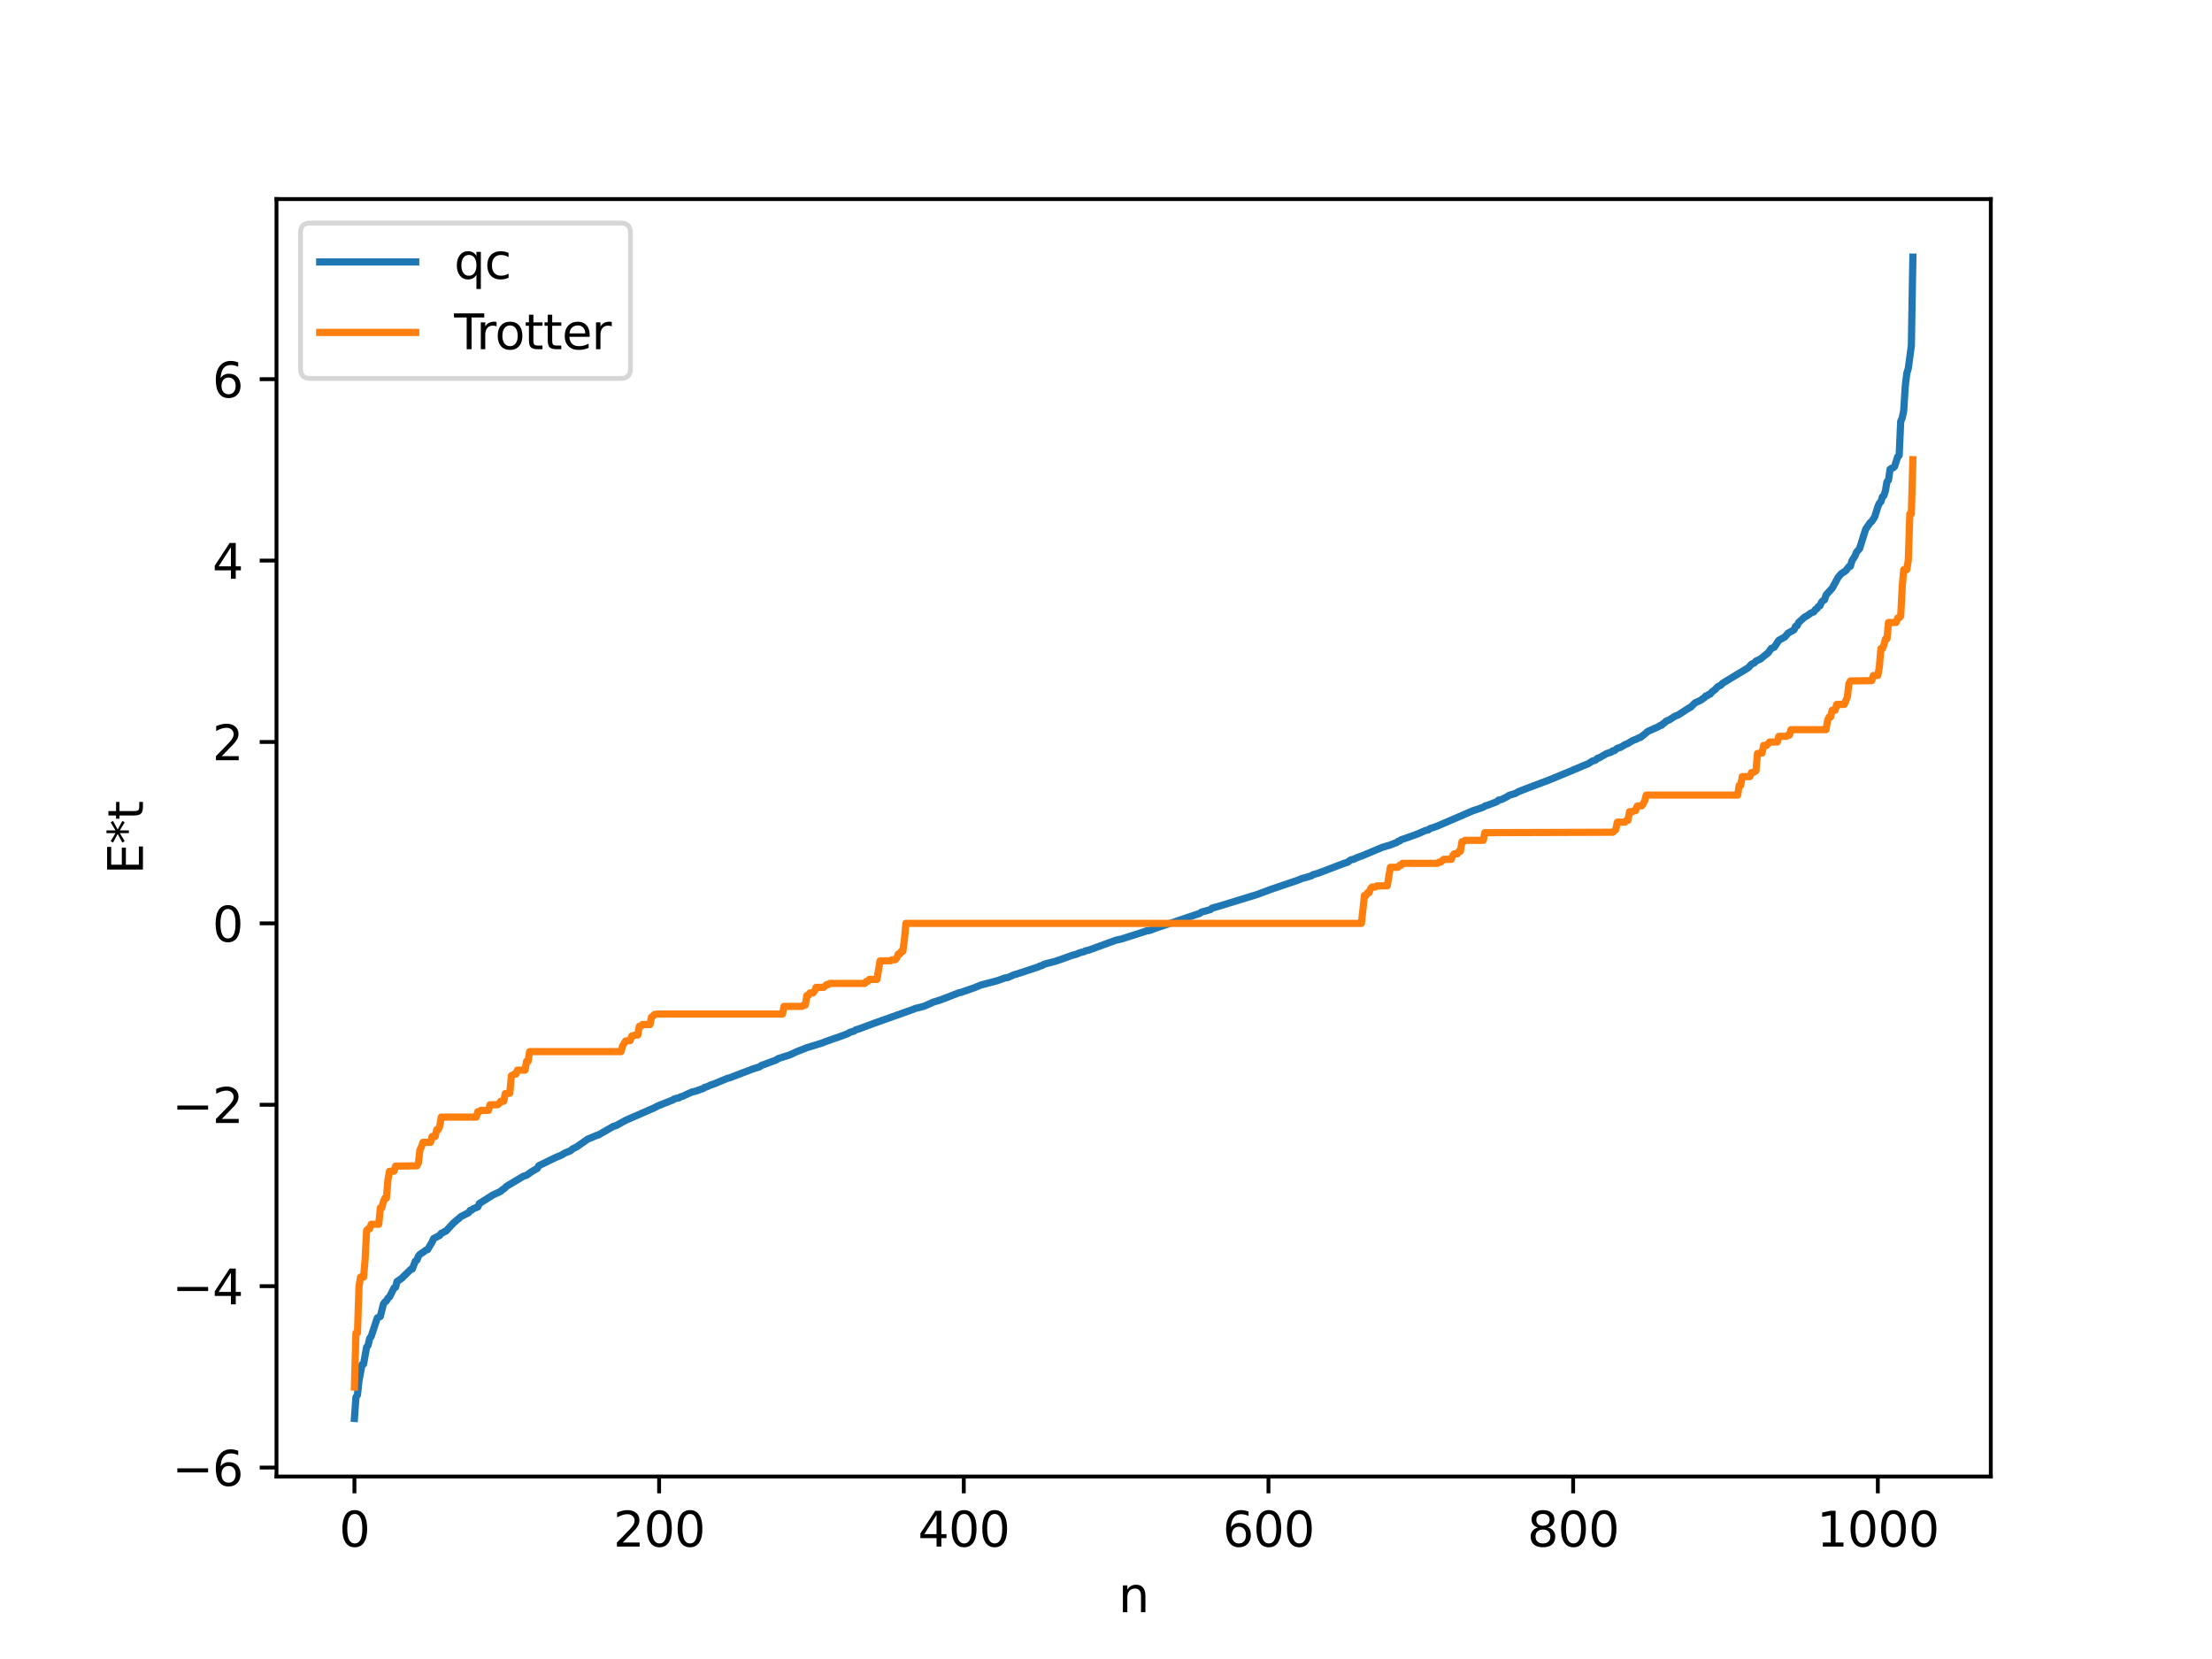<?xml version="1.0" encoding="utf-8" standalone="no"?>
<!DOCTYPE svg PUBLIC "-//W3C//DTD SVG 1.1//EN"
  "http://www.w3.org/Graphics/SVG/1.1/DTD/svg11.dtd">
<svg xmlns:xlink="http://www.w3.org/1999/xlink" width="460.8pt" height="345.6pt" viewBox="0 0 460.8 345.6" xmlns="http://www.w3.org/2000/svg" version="1.1">
 <defs>
  <style type="text/css">*{stroke-linejoin: round; stroke-linecap: butt}</style>
 </defs>
 <g id="figure_1">
  <g id="patch_1">
   <path d="M 0 345.6 
L 460.8 345.6 
L 460.8 0 
L 0 0 
z
" style="fill: #ffffff"/>
  </g>
  <g id="axes_1">
   <g id="patch_2">
    <path d="M 57.6 307.584 
L 414.72 307.584 
L 414.72 41.472 
L 57.6 41.472 
z
" style="fill: #ffffff"/>
   </g>
   <g id="matplotlib.axis_1">
    <g id="xtick_1">
     <g id="line2d_1">
      <defs>
       <path id="mcdcbf91123" d="M 0 0 
L 0 3.5 
" style="stroke: #000000; stroke-width: 0.8"/>
      </defs>
      <g>
       <use xlink:href="#mcdcbf91123" x="73.833" y="307.584" style="stroke: #000000; stroke-width: 0.8"/>
      </g>
     </g>
     <g id="text_1">
      <!-- 0 -->
      <g transform="translate(70.651 322.182) scale(0.1 -0.1)">
       <defs>
        <path id="DejaVuSans-30" d="M 2034 4250 
Q 1547 4250 1301 3770 
Q 1056 3291 1056 2328 
Q 1056 1369 1301 889 
Q 1547 409 2034 409 
Q 2525 409 2770 889 
Q 3016 1369 3016 2328 
Q 3016 3291 2770 3770 
Q 2525 4250 2034 4250 
z
M 2034 4750 
Q 2819 4750 3233 4129 
Q 3647 3509 3647 2328 
Q 3647 1150 3233 529 
Q 2819 -91 2034 -91 
Q 1250 -91 836 529 
Q 422 1150 422 2328 
Q 422 3509 836 4129 
Q 1250 4750 2034 4750 
z
" transform="scale(0.016)"/>
       </defs>
       <use xlink:href="#DejaVuSans-30"/>
      </g>
     </g>
    </g>
    <g id="xtick_2">
     <g id="line2d_2">
      <g>
       <use xlink:href="#mcdcbf91123" x="137.304" y="307.584" style="stroke: #000000; stroke-width: 0.8"/>
      </g>
     </g>
     <g id="text_2">
      <!-- 200 -->
      <g transform="translate(127.76 322.182) scale(0.1 -0.1)">
       <defs>
        <path id="DejaVuSans-32" d="M 1228 531 
L 3431 531 
L 3431 0 
L 469 0 
L 469 531 
Q 828 903 1448 1529 
Q 2069 2156 2228 2338 
Q 2531 2678 2651 2914 
Q 2772 3150 2772 3378 
Q 2772 3750 2511 3984 
Q 2250 4219 1831 4219 
Q 1534 4219 1204 4116 
Q 875 4013 500 3803 
L 500 4441 
Q 881 4594 1212 4672 
Q 1544 4750 1819 4750 
Q 2544 4750 2975 4387 
Q 3406 4025 3406 3419 
Q 3406 3131 3298 2873 
Q 3191 2616 2906 2266 
Q 2828 2175 2409 1742 
Q 1991 1309 1228 531 
z
" transform="scale(0.016)"/>
       </defs>
       <use xlink:href="#DejaVuSans-32"/>
       <use xlink:href="#DejaVuSans-30" x="63.623"/>
       <use xlink:href="#DejaVuSans-30" x="127.246"/>
      </g>
     </g>
    </g>
    <g id="xtick_3">
     <g id="line2d_3">
      <g>
       <use xlink:href="#mcdcbf91123" x="200.775" y="307.584" style="stroke: #000000; stroke-width: 0.8"/>
      </g>
     </g>
     <g id="text_3">
      <!-- 400 -->
      <g transform="translate(191.231 322.182) scale(0.1 -0.1)">
       <defs>
        <path id="DejaVuSans-34" d="M 2419 4116 
L 825 1625 
L 2419 1625 
L 2419 4116 
z
M 2253 4666 
L 3047 4666 
L 3047 1625 
L 3713 1625 
L 3713 1100 
L 3047 1100 
L 3047 0 
L 2419 0 
L 2419 1100 
L 313 1100 
L 313 1709 
L 2253 4666 
z
" transform="scale(0.016)"/>
       </defs>
       <use xlink:href="#DejaVuSans-34"/>
       <use xlink:href="#DejaVuSans-30" x="63.623"/>
       <use xlink:href="#DejaVuSans-30" x="127.246"/>
      </g>
     </g>
    </g>
    <g id="xtick_4">
     <g id="line2d_4">
      <g>
       <use xlink:href="#mcdcbf91123" x="264.246" y="307.584" style="stroke: #000000; stroke-width: 0.8"/>
      </g>
     </g>
     <g id="text_4">
      <!-- 600 -->
      <g transform="translate(254.702 322.182) scale(0.1 -0.1)">
       <defs>
        <path id="DejaVuSans-36" d="M 2113 2584 
Q 1688 2584 1439 2293 
Q 1191 2003 1191 1497 
Q 1191 994 1439 701 
Q 1688 409 2113 409 
Q 2538 409 2786 701 
Q 3034 994 3034 1497 
Q 3034 2003 2786 2293 
Q 2538 2584 2113 2584 
z
M 3366 4563 
L 3366 3988 
Q 3128 4100 2886 4159 
Q 2644 4219 2406 4219 
Q 1781 4219 1451 3797 
Q 1122 3375 1075 2522 
Q 1259 2794 1537 2939 
Q 1816 3084 2150 3084 
Q 2853 3084 3261 2657 
Q 3669 2231 3669 1497 
Q 3669 778 3244 343 
Q 2819 -91 2113 -91 
Q 1303 -91 875 529 
Q 447 1150 447 2328 
Q 447 3434 972 4092 
Q 1497 4750 2381 4750 
Q 2619 4750 2861 4703 
Q 3103 4656 3366 4563 
z
" transform="scale(0.016)"/>
       </defs>
       <use xlink:href="#DejaVuSans-36"/>
       <use xlink:href="#DejaVuSans-30" x="63.623"/>
       <use xlink:href="#DejaVuSans-30" x="127.246"/>
      </g>
     </g>
    </g>
    <g id="xtick_5">
     <g id="line2d_5">
      <g>
       <use xlink:href="#mcdcbf91123" x="327.717" y="307.584" style="stroke: #000000; stroke-width: 0.8"/>
      </g>
     </g>
     <g id="text_5">
      <!-- 800 -->
      <g transform="translate(318.173 322.182) scale(0.1 -0.1)">
       <defs>
        <path id="DejaVuSans-38" d="M 2034 2216 
Q 1584 2216 1326 1975 
Q 1069 1734 1069 1313 
Q 1069 891 1326 650 
Q 1584 409 2034 409 
Q 2484 409 2743 651 
Q 3003 894 3003 1313 
Q 3003 1734 2745 1975 
Q 2488 2216 2034 2216 
z
M 1403 2484 
Q 997 2584 770 2862 
Q 544 3141 544 3541 
Q 544 4100 942 4425 
Q 1341 4750 2034 4750 
Q 2731 4750 3128 4425 
Q 3525 4100 3525 3541 
Q 3525 3141 3298 2862 
Q 3072 2584 2669 2484 
Q 3125 2378 3379 2068 
Q 3634 1759 3634 1313 
Q 3634 634 3220 271 
Q 2806 -91 2034 -91 
Q 1263 -91 848 271 
Q 434 634 434 1313 
Q 434 1759 690 2068 
Q 947 2378 1403 2484 
z
M 1172 3481 
Q 1172 3119 1398 2916 
Q 1625 2713 2034 2713 
Q 2441 2713 2670 2916 
Q 2900 3119 2900 3481 
Q 2900 3844 2670 4047 
Q 2441 4250 2034 4250 
Q 1625 4250 1398 4047 
Q 1172 3844 1172 3481 
z
" transform="scale(0.016)"/>
       </defs>
       <use xlink:href="#DejaVuSans-38"/>
       <use xlink:href="#DejaVuSans-30" x="63.623"/>
       <use xlink:href="#DejaVuSans-30" x="127.246"/>
      </g>
     </g>
    </g>
    <g id="xtick_6">
     <g id="line2d_6">
      <g>
       <use xlink:href="#mcdcbf91123" x="391.188" y="307.584" style="stroke: #000000; stroke-width: 0.8"/>
      </g>
     </g>
     <g id="text_6">
      <!-- 1000 -->
      <g transform="translate(378.463 322.182) scale(0.1 -0.1)">
       <defs>
        <path id="DejaVuSans-31" d="M 794 531 
L 1825 531 
L 1825 4091 
L 703 3866 
L 703 4441 
L 1819 4666 
L 2450 4666 
L 2450 531 
L 3481 531 
L 3481 0 
L 794 0 
L 794 531 
z
" transform="scale(0.016)"/>
       </defs>
       <use xlink:href="#DejaVuSans-31"/>
       <use xlink:href="#DejaVuSans-30" x="63.623"/>
       <use xlink:href="#DejaVuSans-30" x="127.246"/>
       <use xlink:href="#DejaVuSans-30" x="190.869"/>
      </g>
     </g>
    </g>
    <g id="text_7">
     <!-- n -->
     <g transform="translate(232.991 335.861) scale(0.1 -0.1)">
      <defs>
       <path id="DejaVuSans-6e" d="M 3513 2113 
L 3513 0 
L 2938 0 
L 2938 2094 
Q 2938 2591 2744 2837 
Q 2550 3084 2163 3084 
Q 1697 3084 1428 2787 
Q 1159 2491 1159 1978 
L 1159 0 
L 581 0 
L 581 3500 
L 1159 3500 
L 1159 2956 
Q 1366 3272 1645 3428 
Q 1925 3584 2291 3584 
Q 2894 3584 3203 3211 
Q 3513 2838 3513 2113 
z
" transform="scale(0.016)"/>
      </defs>
      <use xlink:href="#DejaVuSans-6e"/>
     </g>
    </g>
   </g>
   <g id="matplotlib.axis_2">
    <g id="ytick_1">
     <g id="line2d_7">
      <defs>
       <path id="m9485838d61" d="M 0 0 
L -3.5 0 
" style="stroke: #000000; stroke-width: 0.8"/>
      </defs>
      <g>
       <use xlink:href="#m9485838d61" x="57.6" y="305.719" style="stroke: #000000; stroke-width: 0.8"/>
      </g>
     </g>
     <g id="text_8">
      <!-- −6 -->
      <g transform="translate(35.858 309.518) scale(0.1 -0.1)">
       <defs>
        <path id="DejaVuSans-2212" d="M 678 2272 
L 4684 2272 
L 4684 1741 
L 678 1741 
L 678 2272 
z
" transform="scale(0.016)"/>
       </defs>
       <use xlink:href="#DejaVuSans-2212"/>
       <use xlink:href="#DejaVuSans-36" x="83.789"/>
      </g>
     </g>
    </g>
    <g id="ytick_2">
     <g id="line2d_8">
      <g>
       <use xlink:href="#m9485838d61" x="57.6" y="267.931" style="stroke: #000000; stroke-width: 0.8"/>
      </g>
     </g>
     <g id="text_9">
      <!-- −4 -->
      <g transform="translate(35.858 271.73) scale(0.1 -0.1)">
       <use xlink:href="#DejaVuSans-2212"/>
       <use xlink:href="#DejaVuSans-34" x="83.789"/>
      </g>
     </g>
    </g>
    <g id="ytick_3">
     <g id="line2d_9">
      <g>
       <use xlink:href="#m9485838d61" x="57.6" y="230.142" style="stroke: #000000; stroke-width: 0.8"/>
      </g>
     </g>
     <g id="text_10">
      <!-- −2 -->
      <g transform="translate(35.858 233.941) scale(0.1 -0.1)">
       <use xlink:href="#DejaVuSans-2212"/>
       <use xlink:href="#DejaVuSans-32" x="83.789"/>
      </g>
     </g>
    </g>
    <g id="ytick_4">
     <g id="line2d_10">
      <g>
       <use xlink:href="#m9485838d61" x="57.6" y="192.353" style="stroke: #000000; stroke-width: 0.8"/>
      </g>
     </g>
     <g id="text_11">
      <!-- 0 -->
      <g transform="translate(44.237 196.153) scale(0.1 -0.1)">
       <use xlink:href="#DejaVuSans-30"/>
      </g>
     </g>
    </g>
    <g id="ytick_5">
     <g id="line2d_11">
      <g>
       <use xlink:href="#m9485838d61" x="57.6" y="154.565" style="stroke: #000000; stroke-width: 0.8"/>
      </g>
     </g>
     <g id="text_12">
      <!-- 2 -->
      <g transform="translate(44.237 158.364) scale(0.1 -0.1)">
       <use xlink:href="#DejaVuSans-32"/>
      </g>
     </g>
    </g>
    <g id="ytick_6">
     <g id="line2d_12">
      <g>
       <use xlink:href="#m9485838d61" x="57.6" y="116.776" style="stroke: #000000; stroke-width: 0.8"/>
      </g>
     </g>
     <g id="text_13">
      <!-- 4 -->
      <g transform="translate(44.237 120.575) scale(0.1 -0.1)">
       <use xlink:href="#DejaVuSans-34"/>
      </g>
     </g>
    </g>
    <g id="ytick_7">
     <g id="line2d_13">
      <g>
       <use xlink:href="#m9485838d61" x="57.6" y="78.987" style="stroke: #000000; stroke-width: 0.8"/>
      </g>
     </g>
     <g id="text_14">
      <!-- 6 -->
      <g transform="translate(44.237 82.787) scale(0.1 -0.1)">
       <use xlink:href="#DejaVuSans-36"/>
      </g>
     </g>
    </g>
    <g id="text_15">
     <!-- E*t -->
     <g transform="translate(29.778 182.148) rotate(-90) scale(0.1 -0.1)">
      <defs>
       <path id="DejaVuSans-45" d="M 628 4666 
L 3578 4666 
L 3578 4134 
L 1259 4134 
L 1259 2753 
L 3481 2753 
L 3481 2222 
L 1259 2222 
L 1259 531 
L 3634 531 
L 3634 0 
L 628 0 
L 628 4666 
z
" transform="scale(0.016)"/>
       <path id="DejaVuSans-2a" d="M 3009 3897 
L 1888 3291 
L 3009 2681 
L 2828 2375 
L 1778 3009 
L 1778 1831 
L 1422 1831 
L 1422 3009 
L 372 2375 
L 191 2681 
L 1313 3291 
L 191 3897 
L 372 4206 
L 1422 3572 
L 1422 4750 
L 1778 4750 
L 1778 3572 
L 2828 4206 
L 3009 3897 
z
" transform="scale(0.016)"/>
       <path id="DejaVuSans-74" d="M 1172 4494 
L 1172 3500 
L 2356 3500 
L 2356 3053 
L 1172 3053 
L 1172 1153 
Q 1172 725 1289 603 
Q 1406 481 1766 481 
L 2356 481 
L 2356 0 
L 1766 0 
Q 1100 0 847 248 
Q 594 497 594 1153 
L 594 3053 
L 172 3053 
L 172 3500 
L 594 3500 
L 594 4494 
L 1172 4494 
z
" transform="scale(0.016)"/>
      </defs>
      <use xlink:href="#DejaVuSans-45"/>
      <use xlink:href="#DejaVuSans-2a" x="63.184"/>
      <use xlink:href="#DejaVuSans-74" x="113.184"/>
     </g>
    </g>
   </g>
   <g id="line2d_14">
    <path d="M 73.833 295.488 
L 74.15 291.049 
L 74.467 290.576 
L 74.785 287.644 
L 75.42 284.258 
L 75.737 284.162 
L 76.372 280.635 
L 76.689 280.234 
L 77.006 278.815 
L 77.324 278.421 
L 78.276 275.511 
L 78.593 274.554 
L 79.228 274.246 
L 79.862 271.693 
L 80.18 271.215 
L 80.497 271.006 
L 80.815 270.421 
L 81.132 270.198 
L 82.084 268.304 
L 82.401 268.167 
L 82.719 266.952 
L 83.671 266.3 
L 85.575 264.437 
L 85.892 264.349 
L 86.527 262.707 
L 86.844 262.501 
L 87.162 261.685 
L 87.479 261.296 
L 88.114 260.879 
L 88.748 260.412 
L 89.066 260.334 
L 90.018 258.743 
L 90.335 258.011 
L 91.605 257.352 
L 91.922 256.901 
L 92.239 256.811 
L 92.557 256.566 
L 92.874 256.491 
L 94.461 254.776 
L 96.048 253.424 
L 97.634 252.606 
L 97.952 252.147 
L 98.269 252.082 
L 98.586 251.802 
L 99.539 251.428 
L 99.856 250.721 
L 102.712 248.917 
L 104.299 248.191 
L 104.616 247.861 
L 104.934 247.692 
L 105.568 247.101 
L 109.059 245.016 
L 109.694 244.829 
L 110.646 244.15 
L 111.281 243.765 
L 111.915 243.412 
L 112.233 242.845 
L 115.724 241.141 
L 116.993 240.613 
L 117.628 240.215 
L 118.897 239.695 
L 119.215 239.375 
L 120.167 238.891 
L 122.388 237.327 
L 124.292 236.527 
L 124.61 236.457 
L 127.783 234.643 
L 128.418 234.445 
L 130.322 233.386 
L 136.352 230.754 
L 136.986 230.404 
L 139.843 229.263 
L 140.16 229.165 
L 140.477 228.917 
L 141.112 228.762 
L 141.429 228.72 
L 141.747 228.508 
L 142.381 228.3 
L 143.334 227.843 
L 144.286 227.437 
L 144.603 227.391 
L 145.238 227.195 
L 145.872 226.963 
L 146.507 226.749 
L 146.824 226.496 
L 147.142 226.447 
L 148.094 226.009 
L 148.729 225.809 
L 151.585 224.615 
L 151.902 224.564 
L 152.537 224.322 
L 153.489 223.958 
L 156.345 222.871 
L 156.98 222.628 
L 158.249 222.238 
L 158.567 221.972 
L 159.836 221.509 
L 161.74 220.8 
L 162.058 220.542 
L 164.596 219.732 
L 165.866 219.125 
L 168.087 218.249 
L 171.261 217.278 
L 171.896 217.007 
L 173.8 216.345 
L 174.752 216.02 
L 176.656 215.312 
L 176.973 215.074 
L 177.608 214.88 
L 177.925 214.797 
L 178.243 214.539 
L 178.877 214.361 
L 182.051 213.179 
L 189.985 210.358 
L 190.62 210.103 
L 192.524 209.611 
L 194.428 208.763 
L 196.015 208.267 
L 199.823 206.786 
L 200.14 206.758 
L 200.775 206.525 
L 202.996 205.757 
L 204.266 205.222 
L 205.853 204.8 
L 207.757 204.296 
L 209.343 203.726 
L 209.978 203.625 
L 211.248 203.055 
L 211.882 202.883 
L 216.325 201.417 
L 216.643 201.222 
L 216.96 201.184 
L 217.595 200.838 
L 219.816 200.263 
L 221.086 199.83 
L 223.307 199.028 
L 224.259 198.77 
L 224.894 198.489 
L 225.529 198.319 
L 225.846 198.252 
L 226.163 198.071 
L 226.798 197.932 
L 232.51 195.845 
L 233.462 195.656 
L 234.415 195.359 
L 238.54 194.038 
L 238.858 193.905 
L 239.175 193.899 
L 239.81 193.732 
L 240.444 193.46 
L 249.965 190.261 
L 250.282 189.998 
L 251.552 189.66 
L 252.186 189.477 
L 252.504 189.164 
L 253.773 188.83 
L 262.024 186.291 
L 262.659 186.054 
L 264.563 185.331 
L 270.276 183.394 
L 271.228 183.006 
L 273.132 182.474 
L 273.449 182.243 
L 274.719 181.859 
L 279.796 179.922 
L 280.748 179.605 
L 281.383 179.127 
L 282.018 178.992 
L 282.653 178.681 
L 283.287 178.448 
L 283.922 178.212 
L 288.048 176.48 
L 289.634 176.02 
L 290.586 175.629 
L 290.904 175.551 
L 291.221 175.274 
L 291.539 175.212 
L 291.856 174.944 
L 293.76 174.29 
L 295.347 173.71 
L 296.934 173.007 
L 297.568 172.875 
L 297.886 172.606 
L 298.838 172.3 
L 299.472 172.066 
L 306.772 168.915 
L 307.406 168.702 
L 308.993 168.156 
L 309.31 167.926 
L 310.262 167.61 
L 311.849 166.996 
L 312.167 166.681 
L 312.801 166.556 
L 314.071 165.903 
L 314.388 165.672 
L 315.658 165.299 
L 316.292 164.923 
L 318.196 164.19 
L 321.37 162.983 
L 322.639 162.512 
L 327.082 160.68 
L 328.034 160.262 
L 328.669 160.014 
L 329.939 159.458 
L 330.891 159.083 
L 331.525 158.664 
L 331.843 158.481 
L 332.16 158.451 
L 332.477 158.273 
L 332.795 157.958 
L 333.112 157.889 
L 334.699 156.981 
L 335.651 156.68 
L 335.968 156.412 
L 336.286 156.387 
L 336.92 155.877 
L 337.555 155.706 
L 338.507 155.129 
L 339.142 154.863 
L 340.094 154.281 
L 341.046 153.904 
L 341.363 153.704 
L 341.681 153.651 
L 342.633 152.914 
L 343.267 152.368 
L 345.489 151.384 
L 345.806 151.147 
L 346.124 151.092 
L 346.441 150.751 
L 346.758 150.579 
L 347.076 150.224 
L 347.71 149.983 
L 348.98 149.166 
L 349.615 148.932 
L 351.836 147.495 
L 352.153 147.36 
L 353.105 146.421 
L 354.375 145.832 
L 354.692 145.532 
L 355.01 145.386 
L 355.327 144.983 
L 355.644 144.947 
L 355.962 144.657 
L 356.279 144.594 
L 356.596 144.166 
L 357.231 143.691 
L 357.866 143.03 
L 358.5 142.725 
L 358.818 142.353 
L 364.213 139.089 
L 364.848 138.375 
L 365.482 138.087 
L 365.8 137.709 
L 366.752 137.283 
L 367.386 136.747 
L 368.339 135.991 
L 368.973 135.089 
L 369.608 134.829 
L 370.56 133.39 
L 371.829 132.682 
L 372.464 131.91 
L 373.734 131.2 
L 374.051 130.47 
L 374.368 130.358 
L 374.686 129.675 
L 375.955 128.536 
L 376.59 128.195 
L 377.224 127.707 
L 377.859 127.465 
L 378.177 126.971 
L 378.494 126.809 
L 378.811 126.324 
L 379.129 126.206 
L 379.446 125.469 
L 379.763 125.121 
L 380.081 124.959 
L 380.398 123.953 
L 381.033 123.232 
L 381.667 122.546 
L 382.937 120.243 
L 383.572 119.505 
L 384.524 118.884 
L 385.158 118.034 
L 385.476 117.968 
L 385.793 116.811 
L 386.428 115.824 
L 386.745 115.019 
L 387.38 114.296 
L 388.649 110.255 
L 389.601 108.862 
L 389.919 108.64 
L 390.553 107.632 
L 391.188 105.556 
L 391.505 104.839 
L 391.823 104.518 
L 392.14 103.49 
L 392.458 103.226 
L 392.775 102.201 
L 393.092 100.363 
L 393.41 100.01 
L 393.727 97.77 
L 394.044 97.548 
L 394.362 97.469 
L 394.679 97.173 
L 395.314 95.153 
L 395.631 94.869 
L 395.948 87.82 
L 396.266 87.051 
L 396.583 85.508 
L 396.9 80.483 
L 397.218 77.771 
L 397.535 76.746 
L 398.17 71.993 
L 398.487 53.568 
L 398.487 53.568 
" clip-path="url(#p2ea8eba6ce)" style="fill: none; stroke: #1f77b4; stroke-width: 1.5; stroke-linecap: square"/>
   </g>
   <g id="line2d_15">
    <path d="M 73.833 288.949 
L 74.15 277.677 
L 74.467 277.677 
L 74.785 268.042 
L 75.102 266.041 
L 75.737 266.041 
L 76.054 262.436 
L 76.372 256.35 
L 76.689 255.977 
L 77.006 255.977 
L 77.324 255.035 
L 78.91 255.035 
L 79.228 251.602 
L 79.545 251.602 
L 79.862 250.359 
L 80.18 249.591 
L 80.497 249.591 
L 80.815 245.794 
L 81.132 244.007 
L 82.084 243.977 
L 82.401 242.919 
L 86.844 242.859 
L 87.162 242.28 
L 87.479 239.529 
L 87.796 238.921 
L 88.114 237.968 
L 89.7 237.968 
L 90.018 236.751 
L 90.653 236.751 
L 90.97 235.338 
L 91.287 235.338 
L 91.605 234.601 
L 91.922 232.707 
L 99.221 232.707 
L 99.539 231.579 
L 99.856 231.579 
L 100.173 231.312 
L 101.76 231.312 
L 102.077 230.142 
L 103.664 230.142 
L 103.981 229.878 
L 104.299 229.422 
L 104.934 229.422 
L 105.251 227.818 
L 106.203 227.737 
L 106.52 224.116 
L 107.155 223.759 
L 107.472 223.759 
L 107.79 222.925 
L 109.377 222.925 
L 109.694 221.095 
L 110.011 221.095 
L 110.329 219.074 
L 129.37 219.074 
L 129.687 217.925 
L 130.322 216.845 
L 131.274 216.776 
L 131.591 215.837 
L 131.909 215.837 
L 132.226 215.622 
L 132.861 215.622 
L 133.178 213.813 
L 133.496 213.813 
L 133.813 213.434 
L 135.4 213.434 
L 135.717 211.892 
L 136.034 211.684 
L 136.352 211.335 
L 136.986 211.248 
L 163.01 211.248 
L 163.327 209.647 
L 167.135 209.647 
L 167.453 209.354 
L 167.77 209.354 
L 168.087 207.373 
L 168.405 207.373 
L 168.722 206.844 
L 169.357 206.844 
L 169.674 206.503 
L 169.991 205.685 
L 171.578 205.685 
L 172.213 205.109 
L 172.53 205.109 
L 172.848 204.864 
L 180.147 204.864 
L 180.464 204.443 
L 180.781 204.443 
L 181.099 204.031 
L 182.686 204.031 
L 183.32 200.18 
L 185.542 200.145 
L 185.859 199.922 
L 186.494 199.922 
L 186.811 199.584 
L 187.129 198.737 
L 187.446 198.737 
L 187.763 198.163 
L 188.081 198.163 
L 188.398 195.768 
L 188.715 192.353 
L 283.605 192.353 
L 284.239 186.544 
L 284.557 186.544 
L 284.874 185.97 
L 285.191 185.97 
L 285.509 185.123 
L 285.826 184.785 
L 286.461 184.785 
L 286.778 184.561 
L 289 184.527 
L 289.634 180.676 
L 291.221 180.676 
L 291.539 180.263 
L 291.856 180.263 
L 292.173 179.842 
L 299.472 179.842 
L 299.79 179.598 
L 300.107 179.598 
L 300.742 179.022 
L 302.329 179.022 
L 302.646 178.204 
L 302.963 177.863 
L 303.598 177.863 
L 303.915 177.334 
L 304.233 177.334 
L 304.55 175.353 
L 304.867 175.353 
L 305.185 175.06 
L 308.993 175.06 
L 309.31 173.459 
L 335.968 173.371 
L 336.603 172.815 
L 336.92 171.272 
L 338.507 171.272 
L 338.824 170.894 
L 339.142 170.894 
L 339.459 169.085 
L 340.094 169.085 
L 340.411 168.87 
L 340.729 168.87 
L 341.046 167.931 
L 341.681 167.862 
L 341.998 167.862 
L 342.315 167.444 
L 342.633 166.781 
L 342.95 165.633 
L 361.991 165.633 
L 362.309 163.611 
L 362.626 163.611 
L 362.943 161.782 
L 364.53 161.782 
L 364.848 160.948 
L 365.165 160.948 
L 365.8 160.59 
L 366.117 156.97 
L 367.069 156.889 
L 367.386 155.285 
L 368.021 155.285 
L 368.656 154.565 
L 370.243 154.565 
L 370.56 153.395 
L 372.147 153.395 
L 372.464 153.128 
L 372.781 153.128 
L 373.099 151.999 
L 380.398 151.999 
L 380.715 150.105 
L 381.033 149.369 
L 381.35 149.369 
L 381.667 147.955 
L 382.302 147.955 
L 382.62 146.738 
L 384.206 146.738 
L 384.841 145.178 
L 385.158 142.427 
L 385.476 141.848 
L 389.919 141.788 
L 390.236 140.73 
L 391.188 140.699 
L 391.505 138.912 
L 391.823 135.116 
L 392.14 135.116 
L 392.458 134.348 
L 392.775 133.105 
L 393.092 133.105 
L 393.41 129.672 
L 394.996 129.672 
L 395.314 128.73 
L 395.631 128.73 
L 395.948 128.357 
L 396.266 122.271 
L 396.583 118.666 
L 397.218 118.666 
L 397.535 116.665 
L 397.853 107.03 
L 398.17 107.03 
L 398.487 95.758 
L 398.487 95.758 
" clip-path="url(#p2ea8eba6ce)" style="fill: none; stroke: #ff7f0e; stroke-width: 1.5; stroke-linecap: square"/>
   </g>
   <g id="patch_3">
    <path d="M 57.6 307.584 
L 57.6 41.472 
" style="fill: none; stroke: #000000; stroke-width: 0.8; stroke-linejoin: miter; stroke-linecap: square"/>
   </g>
   <g id="patch_4">
    <path d="M 414.72 307.584 
L 414.72 41.472 
" style="fill: none; stroke: #000000; stroke-width: 0.8; stroke-linejoin: miter; stroke-linecap: square"/>
   </g>
   <g id="patch_5">
    <path d="M 57.6 307.584 
L 414.72 307.584 
" style="fill: none; stroke: #000000; stroke-width: 0.8; stroke-linejoin: miter; stroke-linecap: square"/>
   </g>
   <g id="patch_6">
    <path d="M 57.6 41.472 
L 414.72 41.472 
" style="fill: none; stroke: #000000; stroke-width: 0.8; stroke-linejoin: miter; stroke-linecap: square"/>
   </g>
   <g id="legend_1">
    <g id="patch_7">
     <path d="M 64.6 78.828 
L 129.342 78.828 
Q 131.342 78.828 131.342 76.828 
L 131.342 48.472 
Q 131.342 46.472 129.342 46.472 
L 64.6 46.472 
Q 62.6 46.472 62.6 48.472 
L 62.6 76.828 
Q 62.6 78.828 64.6 78.828 
z
" style="fill: #ffffff; opacity: 0.8; stroke: #cccccc; stroke-linejoin: miter"/>
    </g>
    <g id="line2d_16">
     <path d="M 66.6 54.57 
L 76.6 54.57 
L 86.6 54.57 
" style="fill: none; stroke: #1f77b4; stroke-width: 1.5; stroke-linecap: square"/>
    </g>
    <g id="text_16">
     <!-- qc -->
     <g transform="translate(94.6 58.07) scale(0.1 -0.1)">
      <defs>
       <path id="DejaVuSans-71" d="M 947 1747 
Q 947 1113 1208 752 
Q 1469 391 1925 391 
Q 2381 391 2643 752 
Q 2906 1113 2906 1747 
Q 2906 2381 2643 2742 
Q 2381 3103 1925 3103 
Q 1469 3103 1208 2742 
Q 947 2381 947 1747 
z
M 2906 525 
Q 2725 213 2448 61 
Q 2172 -91 1784 -91 
Q 1150 -91 751 415 
Q 353 922 353 1747 
Q 353 2572 751 3078 
Q 1150 3584 1784 3584 
Q 2172 3584 2448 3432 
Q 2725 3281 2906 2969 
L 2906 3500 
L 3481 3500 
L 3481 -1331 
L 2906 -1331 
L 2906 525 
z
" transform="scale(0.016)"/>
       <path id="DejaVuSans-63" d="M 3122 3366 
L 3122 2828 
Q 2878 2963 2633 3030 
Q 2388 3097 2138 3097 
Q 1578 3097 1268 2742 
Q 959 2388 959 1747 
Q 959 1106 1268 751 
Q 1578 397 2138 397 
Q 2388 397 2633 464 
Q 2878 531 3122 666 
L 3122 134 
Q 2881 22 2623 -34 
Q 2366 -91 2075 -91 
Q 1284 -91 818 406 
Q 353 903 353 1747 
Q 353 2603 823 3093 
Q 1294 3584 2113 3584 
Q 2378 3584 2631 3529 
Q 2884 3475 3122 3366 
z
" transform="scale(0.016)"/>
      </defs>
      <use xlink:href="#DejaVuSans-71"/>
      <use xlink:href="#DejaVuSans-63" x="63.477"/>
     </g>
    </g>
    <g id="line2d_17">
     <path d="M 66.6 69.249 
L 76.6 69.249 
L 86.6 69.249 
" style="fill: none; stroke: #ff7f0e; stroke-width: 1.5; stroke-linecap: square"/>
    </g>
    <g id="text_17">
     <!-- Trotter -->
     <g transform="translate(94.6 72.749) scale(0.1 -0.1)">
      <defs>
       <path id="DejaVuSans-54" d="M -19 4666 
L 3928 4666 
L 3928 4134 
L 2272 4134 
L 2272 0 
L 1638 0 
L 1638 4134 
L -19 4134 
L -19 4666 
z
" transform="scale(0.016)"/>
       <path id="DejaVuSans-72" d="M 2631 2963 
Q 2534 3019 2420 3045 
Q 2306 3072 2169 3072 
Q 1681 3072 1420 2755 
Q 1159 2438 1159 1844 
L 1159 0 
L 581 0 
L 581 3500 
L 1159 3500 
L 1159 2956 
Q 1341 3275 1631 3429 
Q 1922 3584 2338 3584 
Q 2397 3584 2469 3576 
Q 2541 3569 2628 3553 
L 2631 2963 
z
" transform="scale(0.016)"/>
       <path id="DejaVuSans-6f" d="M 1959 3097 
Q 1497 3097 1228 2736 
Q 959 2375 959 1747 
Q 959 1119 1226 758 
Q 1494 397 1959 397 
Q 2419 397 2687 759 
Q 2956 1122 2956 1747 
Q 2956 2369 2687 2733 
Q 2419 3097 1959 3097 
z
M 1959 3584 
Q 2709 3584 3137 3096 
Q 3566 2609 3566 1747 
Q 3566 888 3137 398 
Q 2709 -91 1959 -91 
Q 1206 -91 779 398 
Q 353 888 353 1747 
Q 353 2609 779 3096 
Q 1206 3584 1959 3584 
z
" transform="scale(0.016)"/>
       <path id="DejaVuSans-65" d="M 3597 1894 
L 3597 1613 
L 953 1613 
Q 991 1019 1311 708 
Q 1631 397 2203 397 
Q 2534 397 2845 478 
Q 3156 559 3463 722 
L 3463 178 
Q 3153 47 2828 -22 
Q 2503 -91 2169 -91 
Q 1331 -91 842 396 
Q 353 884 353 1716 
Q 353 2575 817 3079 
Q 1281 3584 2069 3584 
Q 2775 3584 3186 3129 
Q 3597 2675 3597 1894 
z
M 3022 2063 
Q 3016 2534 2758 2815 
Q 2500 3097 2075 3097 
Q 1594 3097 1305 2825 
Q 1016 2553 972 2059 
L 3022 2063 
z
" transform="scale(0.016)"/>
      </defs>
      <use xlink:href="#DejaVuSans-54"/>
      <use xlink:href="#DejaVuSans-72" x="46.334"/>
      <use xlink:href="#DejaVuSans-6f" x="85.197"/>
      <use xlink:href="#DejaVuSans-74" x="146.379"/>
      <use xlink:href="#DejaVuSans-74" x="185.588"/>
      <use xlink:href="#DejaVuSans-65" x="224.797"/>
      <use xlink:href="#DejaVuSans-72" x="286.32"/>
     </g>
    </g>
   </g>
  </g>
 </g>
 <defs>
  <clipPath id="p2ea8eba6ce">
   <rect x="57.6" y="41.472" width="357.12" height="266.112"/>
  </clipPath>
 </defs>
</svg>
